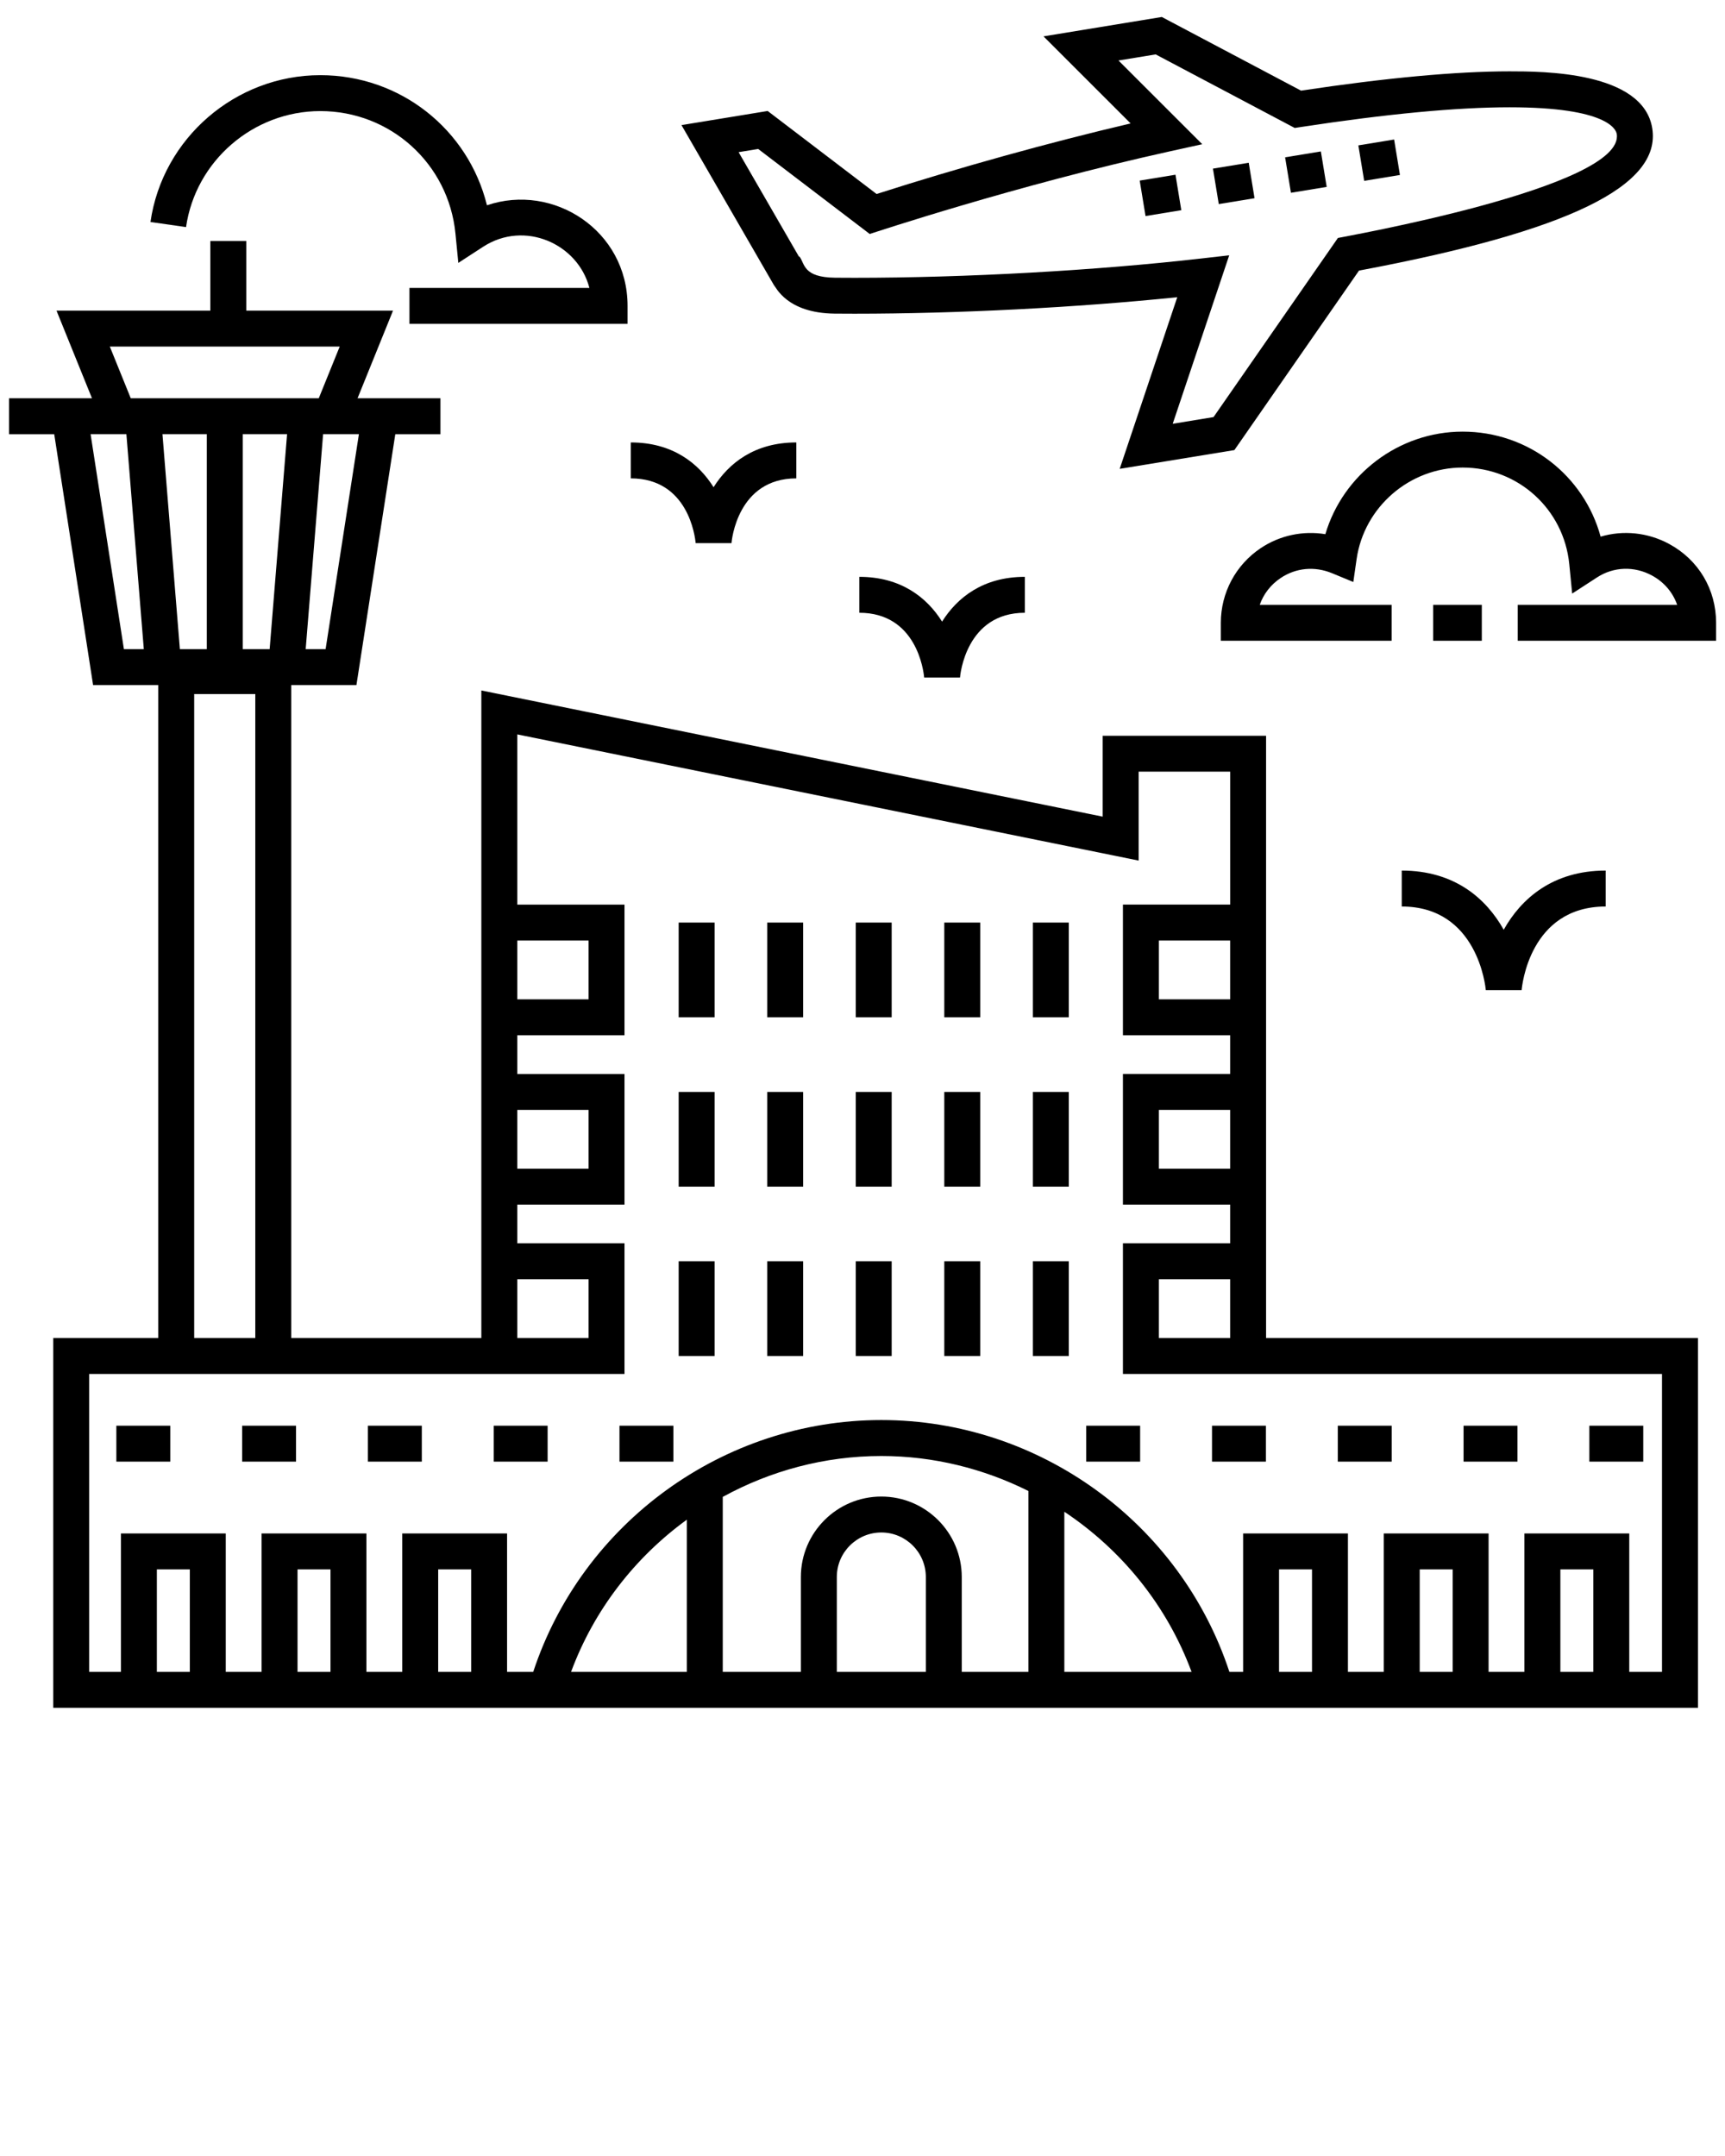 <svg xmlns="http://www.w3.org/2000/svg" xmlns:xlink="http://www.w3.org/1999/xlink" version="1.1" x="0px" y="0px" viewBox="0 0 96 120" enable-background="new 0 0 96 96" xml:space="preserve"><g><path d="M70.46,40.952h-9.093v4.502l-34.579-7.023c0,0.559,0,36.863,0,36.043H16.209V38.13h3.627l2.163-13.962   h2.513v-2c-0.127,0-4.824,0-4.614,0l1.974-4.877h-8.166v-3.876h-2v3.876H3.145l1.974,4.877c-0.161,0-4.862,0-4.614,0v2   h2.513L5.181,38.13h3.627v36.343H2.964V95.055c10.247,0,98.419,0,91.531,0V74.472H70.46   C70.46,55.411,70.46,60.019,70.46,40.952z M13.508,36.13V24.167h2.468l-0.969,11.962H13.508z M11.508,36.13   h-1.498L9.041,24.167h2.468V36.13z M19.974,24.167l-1.853,11.962h-1.109l0.969-11.962h1.106H19.974z M6.112,19.29   h12.793l-1.165,2.877H7.277L6.112,19.29z M5.042,24.167h0.886h1.106l0.969,11.962H6.895L5.042,24.167z    M68.46,65.047H64.494v-3.272h3.966V65.047z M68.46,55.621H64.494v-3.272h3.966V55.621z M28.789,52.349h3.966v3.272   h-3.966V52.349z M28.789,61.775h3.966v3.272h-3.966V61.775z M28.789,71.201h3.966v3.272h-3.966V71.201z    M10.807,38.63h3.401v35.843h-3.401V38.63z M8.73,93.055v-5.704h1.834v5.704H8.73z M16.558,93.055v-5.704h1.834   v5.704H16.558z M24.386,93.055v-5.704h1.835v5.704H24.386z M31.781,93.055c1.277-3.453,3.556-6.373,6.442-8.471v8.471   H31.781z M46.571,93.055v-5.282c0-1.366,1.111-2.477,2.477-2.477s2.477,1.111,2.477,2.477v5.282H46.571z    M49.047,83.296c-2.468,0-4.477,2.008-4.477,4.477v5.282h-4.347v-9.74c2.651-1.453,5.668-2.276,8.824-2.276   c2.905,0,5.692,0.703,8.186,1.947V93.055h-3.709v-5.282C53.524,85.305,51.516,83.296,49.047,83.296z M66.313,93.055   h-7.08v-8.913C62.421,86.263,64.943,89.352,66.313,93.055z M71.182,93.055v-5.704h1.834v5.704H71.182z M79.01,93.055   v-5.704h1.834v5.704H79.01z M86.838,93.055v-5.704h1.835v5.704H86.838z M62.494,69.201v7.272   c7.108,0,22.895,0,30,0V93.055h-1.822v-7.704h-5.835v7.704h-1.994v-7.704h-5.834v7.704H75.016v-7.704h-5.834v7.704   h-0.763c-2.727-8.286-10.575-14.017-19.372-14.017c-8.796,0-16.645,5.731-19.372,14.017h-1.455v-7.704h-5.835   v7.704H20.392v-7.704h-5.834v7.704h-1.994v-7.704h-5.834v7.704H4.964V76.472c10.572,0,19.294,0,29.791,0v-7.272h-5.966   v-2.153h5.966v-7.272h-5.966v-2.154h5.966v-7.272h-5.966v-9.473l34.579,7.023v-4.949h5.093v7.398H62.494v7.272h5.966   v2.154H62.494v7.272h5.966v2.153H62.494z M68.46,71.201v3.272H64.494v-3.272H68.46z"/><rect x="37.769" y="51.349" width="2" height="5.272"/><rect x="42.697" y="51.349" width="2" height="5.272"/><rect x="47.624" y="51.349" width="2" height="5.272"/><rect x="52.552" y="51.349" width="2" height="5.272"/><rect x="57.48" y="51.349" width="2" height="5.272"/><rect x="37.769" y="60.775" width="2" height="5.272"/><rect x="42.697" y="60.775" width="2" height="5.272"/><rect x="47.624" y="60.775" width="2" height="5.272"/><rect x="52.552" y="60.775" width="2" height="5.272"/><rect x="57.48" y="60.775" width="2" height="5.272"/><rect x="37.769" y="70.201" width="2" height="5.272"/><rect x="42.697" y="70.201" width="2" height="5.272"/><rect x="47.624" y="70.201" width="2" height="5.272"/><rect x="52.552" y="70.201" width="2" height="5.272"/><rect x="57.48" y="70.201" width="2" height="5.272"/><rect x="13.475" y="79.353" width="3" height="2"/><rect x="20.475" y="79.353" width="3" height="2"/><rect x="34.475" y="79.353" width="3" height="2"/><rect x="6.475" y="79.353" width="3" height="2"/><rect x="27.476" y="79.353" width="3" height="2"/><rect x="60.451" y="79.353" width="3" height="2"/><rect x="67.451" y="79.353" width="3" height="2"/><rect x="81.451" y="79.353" width="3" height="2"/><rect x="74.451" y="79.353" width="3" height="2"/><rect x="88.451" y="79.353" width="3" height="2"/><path d="M68.696,25.051l6.936-9.99c11.657-2.188,16.845-4.711,16.318-7.928c-0.519-3.162-6.104-3.162-7.939-3.162   c-2.97,0-6.873,0.361-11.604,1.074l-7.75-4.1l-6.583,1.079l4.848,4.846c-4.489,1.051-9.521,2.448-14.138,3.928   l-6.061-4.621l-4.797,0.786l5.155,8.925c0.1,0.073,0.693,1.539,3.368,1.568l1.108,0.005   c5.732,0,12.323-0.34,17.96-0.918l-3.203,9.552L68.696,25.051z M66.847,14.388   c-5.882,0.672-13.094,1.074-19.291,1.074l-1.088-0.005c-1.796-0.02-1.675-0.793-1.976-1.177l-0.028,0.005   l-3.359-5.815l1.09-0.179l6.207,4.732c0.188-0.056,8.091-2.699,16.722-4.603l1.783-0.393L62.245,3.367l2.071-0.339   l7.738,4.094l0.327-0.05c4.779-0.731,8.692-1.101,11.629-1.101c5.446,0,5.925,1.237,5.965,1.485   c0.486,2.978-15.418,5.753-15.518,5.789l-6.921,9.969l-2.272,0.373l3.144-9.377L66.847,14.388z"/><rect x="63.606" y="9.88" transform="matrix(-0.162 -0.987 0.987 -0.162 64.304 76.405)" width="2" height="2.017"/><rect x="67.638" y="9.226" transform="matrix(0.987 -0.162 0.162 0.987 -0.75 11.237)" width="2.017" height="2"/><rect x="71.686" y="8.555" transform="matrix(0.162 0.987 -0.987 0.162 70.34 -63.711)" width="2" height="2.016"/><rect x="75.725" y="7.893" transform="matrix(0.162 0.987 -0.987 0.162 73.109 -68.254)" width="2" height="2.017"/><rect x="79.759" y="33.664" width="2.707" height="2"/><path d="M92.894,30.277c-1.191-0.646-2.563-0.778-3.816-0.408c-0.931-3.412-4.026-5.845-7.68-5.845   c-3.553,0-6.659,2.387-7.639,5.708c-1.247-0.204-2.532,0.064-3.598,0.777c-1.389,0.929-2.219,2.483-2.219,4.155v1   h9.505v-2h-7.339c0.209-0.602,0.609-1.121,1.165-1.493c0.849-0.569,1.889-0.667,2.853-0.269l1.189,0.491l0.183-1.273   c0.417-2.906,2.953-5.097,5.9-5.097c3.082,0,5.634,2.312,5.936,5.378l0.161,1.636l1.379-0.896   c0.93-0.605,2.076-0.644,3.066-0.107c0.672,0.365,1.159,0.943,1.398,1.63h-8.873v2h11.039v-1   C95.505,32.804,94.529,31.164,92.894,30.277z"/><path d="M22.787,18.026h12.138v-1c0-4.197-4.129-6.858-7.825-5.6c-1.039-4.213-4.809-7.242-9.274-7.242   c-4.721,0-8.784,3.513-9.452,8.172l1.98,0.284c0.528-3.681,3.74-6.457,7.473-6.457   c3.904,0,7.136,2.929,7.519,6.812l0.161,1.637l1.379-0.896c2.308-1.5,5.283-0.164,5.915,2.289H22.787V18.026z"/><path d="M78.01,50.455c4.217,0,4.662,4.469,4.679,4.656h1.993c0.016-0.19,0.43-4.656,4.679-4.656v-2   c-2.947,0-4.707,1.563-5.676,3.294c-0.969-1.731-2.728-3.294-5.675-3.294V50.455z"/><path d="M40.709,30.23c0.012-0.147,0.333-3.604,3.609-3.604v-2c-2.32,0-3.764,1.152-4.606,2.492   c-0.842-1.34-2.286-2.492-4.606-2.492v2c3.191,0,3.576,3.239,3.609,3.604H40.709z"/><path d="M53.426,37.711c0.012-0.147,0.333-3.605,3.609-3.605v-2c-2.32,0-3.764,1.152-4.606,2.492   c-0.842-1.34-2.285-2.492-4.606-2.492v2c3.191,0,3.576,3.24,3.609,3.605H53.426z"/></g></svg>